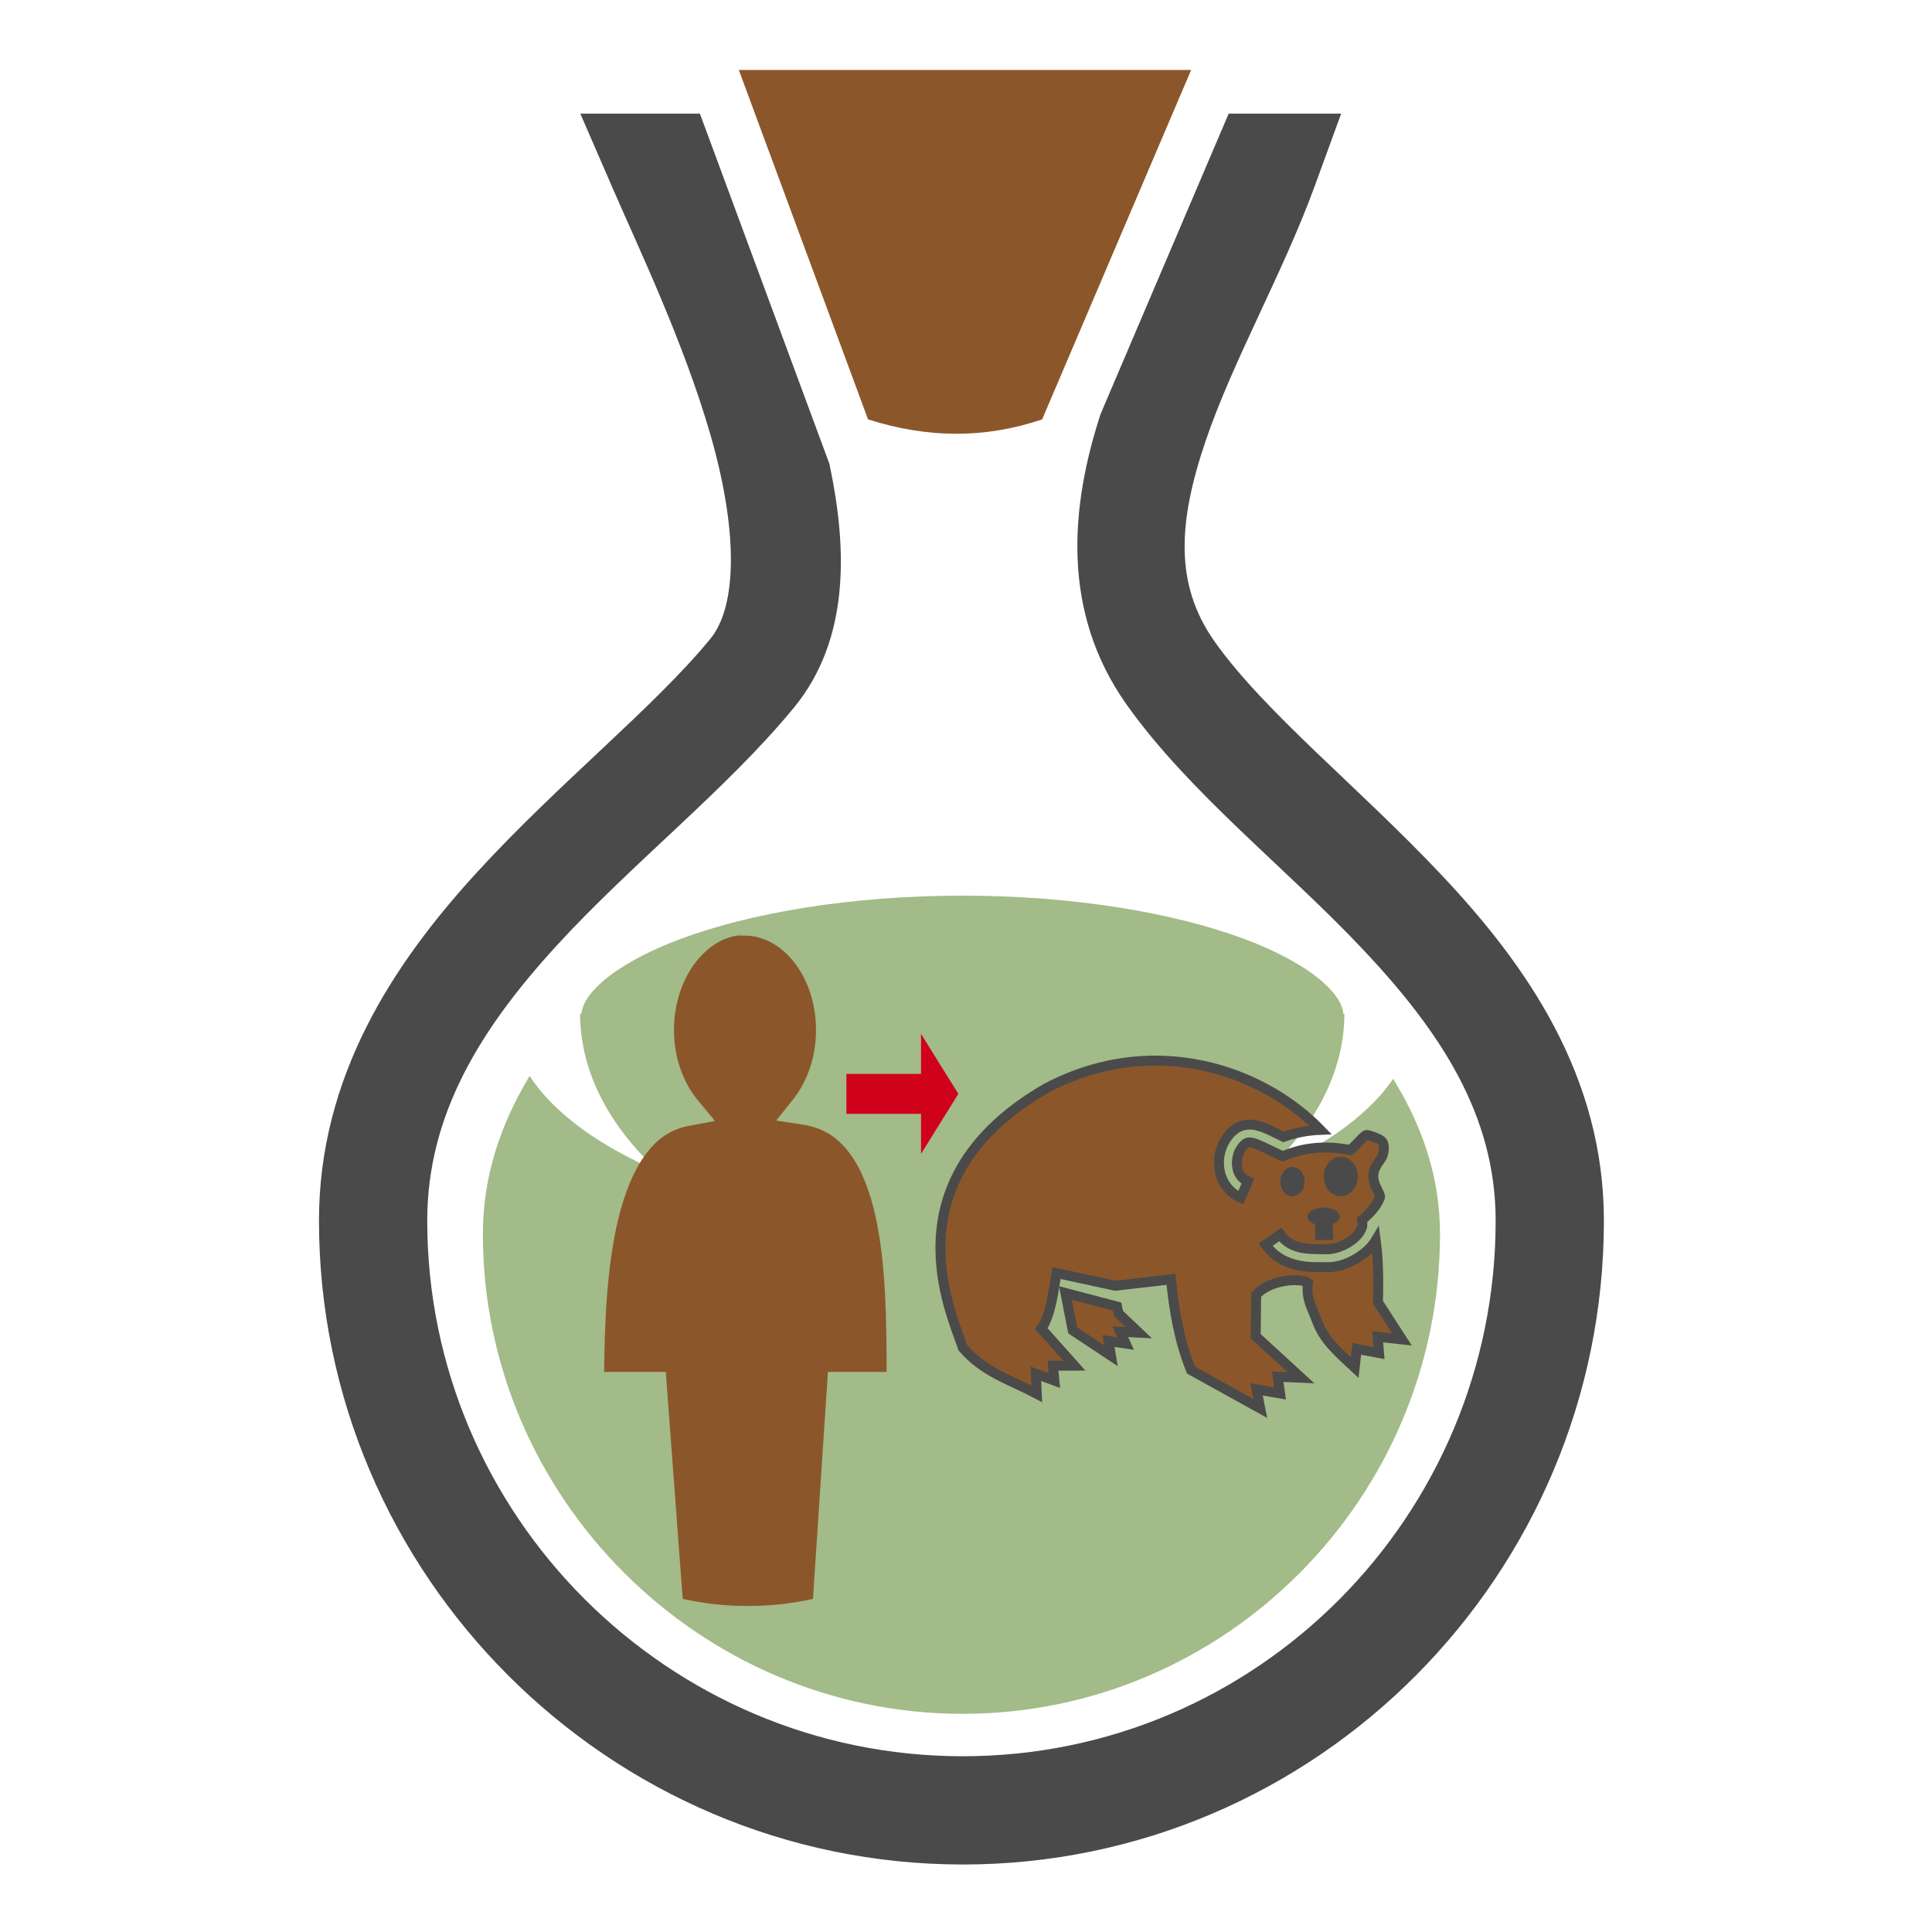 <?xml version="1.0" encoding="UTF-8" standalone="no"?>
<svg
   xmlns:dc="http://purl.org/dc/elements/1.1/"
   xmlns:cc="http://creativecommons.org/ns#"
   xmlns:rdf="http://www.w3.org/1999/02/22-rdf-syntax-ns#"
   xmlns:svg="http://www.w3.org/2000/svg"
   xmlns="http://www.w3.org/2000/svg"
   xmlns:sodipodi="http://sodipodi.sourceforge.net/DTD/sodipodi-0.dtd"
   xmlns:inkscape="http://www.inkscape.org/namespaces/inkscape"
   viewBox="0 0 512 512"
   style="height: 64px; width: 64px;"
   version="1.1"
   id="svg12"
   sodipodi:docname="potion-forme-animale.svg"
   inkscape:export-filename="/home/plic/Téléchargements/potion-forme-animale.png"
   inkscape:export-xdpi="24"
   inkscape:export-ydpi="24"
   inkscape:version="0.92.3 (2405546, 2018-03-11)">
  <defs
     id="defs16" />
  <sodipodi:namedview
     pagecolor="#ffffff"
     bordercolor="#666666"
     borderopacity="1"
     objecttolerance="10"
     gridtolerance="10"
     guidetolerance="10"
     inkscape:pageopacity="0"
     inkscape:pageshadow="2"
     inkscape:window-width="1527"
     inkscape:window-height="893"
     id="namedview14"
     showgrid="false"
     inkscape:zoom="0.49166018"
     inkscape:cx="613.86861"
     inkscape:cy="517.36151"
     inkscape:window-x="2312"
     inkscape:window-y="157"
     inkscape:window-maximized="0"
     inkscape:current-layer="svg12" />
  <g
     class=""
     transform="translate(0,0)"
     style="touch-action: none;"
     id="g10">
    <g
       transform="translate(512, 0) scale(-1, 1) rotate(0, 256, 256)"
       id="g8">
      <path
         d="M196.336 18.547L235.822 111.145C251.25 116.335 266.288 116.105 281.957 111.148L316.203 18.548L196.336 18.548Z"
         class=""
         fill="#8b572a"
         fill-opacity="1"
         id="path2" />
      <path
         d="M163.73 35.12L168.31 47.67C176.595 70.375 189.89 93.59 197.268 115.354C204.644 137.118 206.368 155.736 194.128 173C180.448 192.295 155.54 212.036 133.506 235.426C111.472 258.816 91.95 286.95 91.95 323.506C91.95 414.502 165.813 489.113 256.86 489.113C347.906 489.113 422.467 414.551 422.467 323.506C422.467 287.153 403.834 258.531 382.121 234.779C360.409 211.027 335.274 191.207 319.891 172.474C310.711 161.298 311.808 138.338 319.011 113.526C326.213 88.714 338.276 63.489 344.919 48.186L350.589 35.12L330 35.12L297.018 124.307C292.39 146.27 292.218 168.227 305.448 184.337C322.942 205.639 348.034 225.189 368.328 247.389C388.623 269.587 403.778 293.496 403.778 323.505C403.778 404.357 337.714 470.425 256.858 470.425C176.005 470.425 110.638 404.41 110.638 323.505C110.638 293.557 126.392 270.23 147.108 248.239C167.828 226.249 193.148 206.689 209.371 183.809C225.455 161.124 223.323 135.209 215.661 111.505L191.399 54.612C191.283 54.347 191.157 54.074 191.042 53.81L191.059 53.81L183.089 35.12L163.73 35.12Z"
         class=""
         fill="#4a4a4a"
         fill-opacity="1"
         stroke="#4a4a4a"
         stroke-opacity="1"
         stroke-width="10"
         id="path4" />
      <path
         d="M256.955 237.354C227.429 237.354 200.711 241.929 182.203 248.854C172.949 252.316 165.789 256.404 161.471 260.224C157.543 263.7 156.208 266.427 155.997 268.644L155.73 268.644C155.73 283.991 163.538 298.634 176.646 310.531C176.141 310.314 175.621 310.104 175.123 309.881C164.396 305.101 155.441 299.503 148.736 292.929C146.506 290.742 144.496 288.397 142.799 285.909C135.319 298.049 130.384 311.497 130.384 327.049C130.384 396.819 187.129 454.181 256.901 454.181C326.673 454.181 384.031 396.821 384.031 327.051C384.031 311.328 379.108 297.567 371.641 285.121C369.839 287.903 367.641 290.511 365.175 292.929C358.47 299.503 349.515 305.099 338.788 309.882C338.344 310.08 337.88 310.267 337.432 310.462C350.492 298.577 358.269 283.962 358.269 268.645L357.915 268.645C357.705 266.429 356.369 263.702 352.44 260.227C348.123 256.407 340.963 252.317 331.71 248.857C313.2 241.931 286.48 237.357 256.955 237.357Z"
         class="selected"
         fill="#a2bb88"
         fill-opacity="1"
         id="path6" />
    </g>
  </g>
  <g
     id="g872"
     class=""
     transform="matrix(0.381,0,0,0.381,99.995,239.226)">
    <g
       id="g870">
      <path
         id="path868"
         class="selected"
         d="m 250.882,22.802 c -23.366,3.035 -44.553,30.444 -44.553,65.935 0,19.558 6.771,36.856 16.695,48.815 l 11.84,14.263 -18.217,3.424 c -12.9,2.425 -22.358,9.24 -30.443,20.336 -8.085,11.097 -14.266,26.558 -18.598,44.375 -7.843,32.28 -9.568,71.693 -9.842,106.436 h 42.868 l 11.771,157.836 c 29.894,6.748 61.811,6.51 90.602,0.025 l 10.414,-157.86 h 40.816 c -0.027,-35.169 -0.477,-75.126 -7.584,-107.65 -3.918,-17.934 -9.858,-33.372 -18.04,-44.343 -8.185,-10.97 -18.08,-17.745 -32.563,-19.989 l -18.592,-2.88 11.736,-14.704 c 9.495,-11.897 15.932,-28.997 15.932,-48.082 0,-37.838 -23.655,-65.844 -49.399,-65.844 z"
         inkscape:connector-curvature="0"
         style="fill:#8b572a;fill-opacity:1" />
    </g>
  </g>
  <g
     id="g942"
     class=""
     transform="matrix(0.263,0,0,0.263,243.045,259.832)">
    <g
       id="g940">
      <path
         id="path930"
         class=""
         d="m 238.431,80.77 c -35.155,0.246 -72.04,8.661 -108.484,27.94 -159.897,92.488 -95.518,226.22 -83.813,261.496 20.81,24.447 48.8,32.745 74.469,46.26 l -0.98,-20.2 18.72,6.91 -1.414,-14.996 21.487,-0.039 -33.25,-37.34 c 9.816,-13.393 12.76,-41.423 15.21,-56.044 l 59.329,12.877 56.068,-6.44 c 3.142,30.472 7.892,60.945 20.21,91.416 l 69.76,38.625 -3.724,-19.205 23.729,4.156 -2.356,-16.88 23.426,1.029 -45.639,-41.844 0.467,-41.772 c 14.428,-15.907 44.975,-17 52.157,-12.23 -1.956,16.792 3.749,24.053 9.314,39.195 7.123,19.382 23.098,32.587 37.812,46.35 l 2.076,-18.77 22.463,4.166 -1.4,-16.394 24.455,2.674 -24.123,-37.34 c 0.486,-20.817 0.546,-41.634 -2.256,-62.451 -3.414,5.69 -8.437,10.6 -13.912,14.625 -10.461,7.69 -23.42,12.82 -36.252,12.326 -8.843,-0.341 -42.722,3.68 -60.857,-22.658 l 14.826,-10.21 c 11.768,17.092 33.138,14.358 46.724,14.882 7.047,0.271 17.368,-3.307 24.897,-8.842 7.529,-5.536 11.346,-12.392 11.064,-16.223 l -0.33,-4.476 3.377,-2.957 c 0,0 3.945,-3.469 7.889,-8.206 3.944,-4.736 6.94,-11.006 6.969,-12.492 0.011,-0.588 -1.189,-3.557 -3.434,-8.07 -2.245,-4.513 -5.342,-12.089 -1.871,-19.95 2.355,-5.333 5.118,-8.272 6.578,-10.831 1.413,-2.477 2.416,-5.004 2.535,-10.856 -0.417,-4.153 -1.148,-5.244 -2.795,-6.623 -1.722,-1.441 -5.616,-3.179 -11.742,-5.123 -3.19,-1.013 -3.497,-0.562 -6.055,1.506 -2.557,2.068 -5.59,6.183 -10.037,10.187 l -3.222,2.903 -4.278,-0.713 c -20.726,-3.451 -41.094,-1.951 -60.205,5.607 l -3.582,1.416 -3.496,-1.61 c -12.335,-5.685 -21.75,-10.818 -27.205,-11.981 -2.728,-0.582 -4.082,-0.43 -5.498,0.191 -1.416,0.62 -3.404,2.09 -5.975,5.928 -3.113,4.649 -4.81,12.102 -3.736,18.468 1.074,6.367 4.067,11.36 10.791,14.297 l -7.205,16.494 c -12.43,-5.429 -19.456,-16.646 -21.336,-27.798 -1.88,-11.152 0.537,-22.527 6.531,-31.477 3.815,-5.696 8.286,-10.025 13.71,-12.4 5.423,-2.376 11.29,-2.414 16.472,-1.309 9.322,1.987 17.862,6.877 27.783,11.674 12.084,-4.308 24.541,-6.575 37.098,-7.066 -38.725,-39.944 -98.414,-69.255 -164.537,-69.78 -1.13,-0.009 -2.263,-0.01 -3.397,-0.002 z"
         inkscape:connector-curvature="0"
         style="fill:#8b572a;fill-opacity:1;stroke:#4a4a4a;stroke-width:10;stroke-opacity:1" />
      <path
         id="path932"
         class=""
         d="m 426.911,182.743 c 6.752,0 12.225,6.629 12.225,14.807 0,8.177 -5.473,14.807 -12.224,14.806 -6.751,0 -12.223,-6.63 -12.223,-14.806 0,-8.177 5.472,-14.806 12.223,-14.807 z"
         inkscape:connector-curvature="0"
         style="fill:#4a4a4a;fill-opacity:1;stroke:#4a4a4a;stroke-width:10;stroke-opacity:1" />
      <path
         id="path934"
         class=""
         d="m 378.179,187.891 c 6.75,0.001 12.223,6.63 12.223,14.807 0,8.177 -5.472,14.806 -12.223,14.807 -6.751,0 -12.224,-6.63 -12.224,-14.807 0,-8.178 5.473,-14.807 12.224,-14.807 z"
         inkscape:connector-curvature="0"
         style="fill:#4a4a4a;fill-opacity:1" />
      <path
         id="path936"
         class=""
         d="m 409.275,228.876 c 8.973,-0.167 16.408,3.757 16.607,8.765 0.12,3.058 -2.53,5.961 -7.047,7.721 l 0.497,15.873 -17.99,0.565 -0.507,-16.176 c -4.535,-1.603 -7.325,-4.367 -7.447,-7.377 -0.199,-5.008 6.914,-9.204 15.887,-9.371 z"
         inkscape:connector-curvature="0"
         style="fill:#4a4a4a;fill-opacity:1" />
      <path
         id="path938"
         class="selected"
         d="m 149.447,314.938 7.365,37.684 38.545,25.539 -2.422,-14.9 17.178,2.609 -5.457,-11.967 18.656,0.97 -20.46,-19.366 -1.395,-6.926 z"
         inkscape:connector-curvature="0"
         style="fill:#8b572a;fill-opacity:1;stroke:#4a4a4a;stroke-width:10;stroke-opacity:1" />
    </g>
  </g>
  <path
     id="path963"
     class=""
     d="m 244.083,273.989 v 10.6 h -19.775 v 10.6 h 19.775 v 10.6 l 9.888,-15.899 z"
     inkscape:connector-curvature="0"
     style="fill:#d0021b;fill-opacity:1;stroke-width:0.261"
     inkscape:transform-center-x="2.1573034"
     inkscape:transform-center-y="9.3483146" />
</svg>

